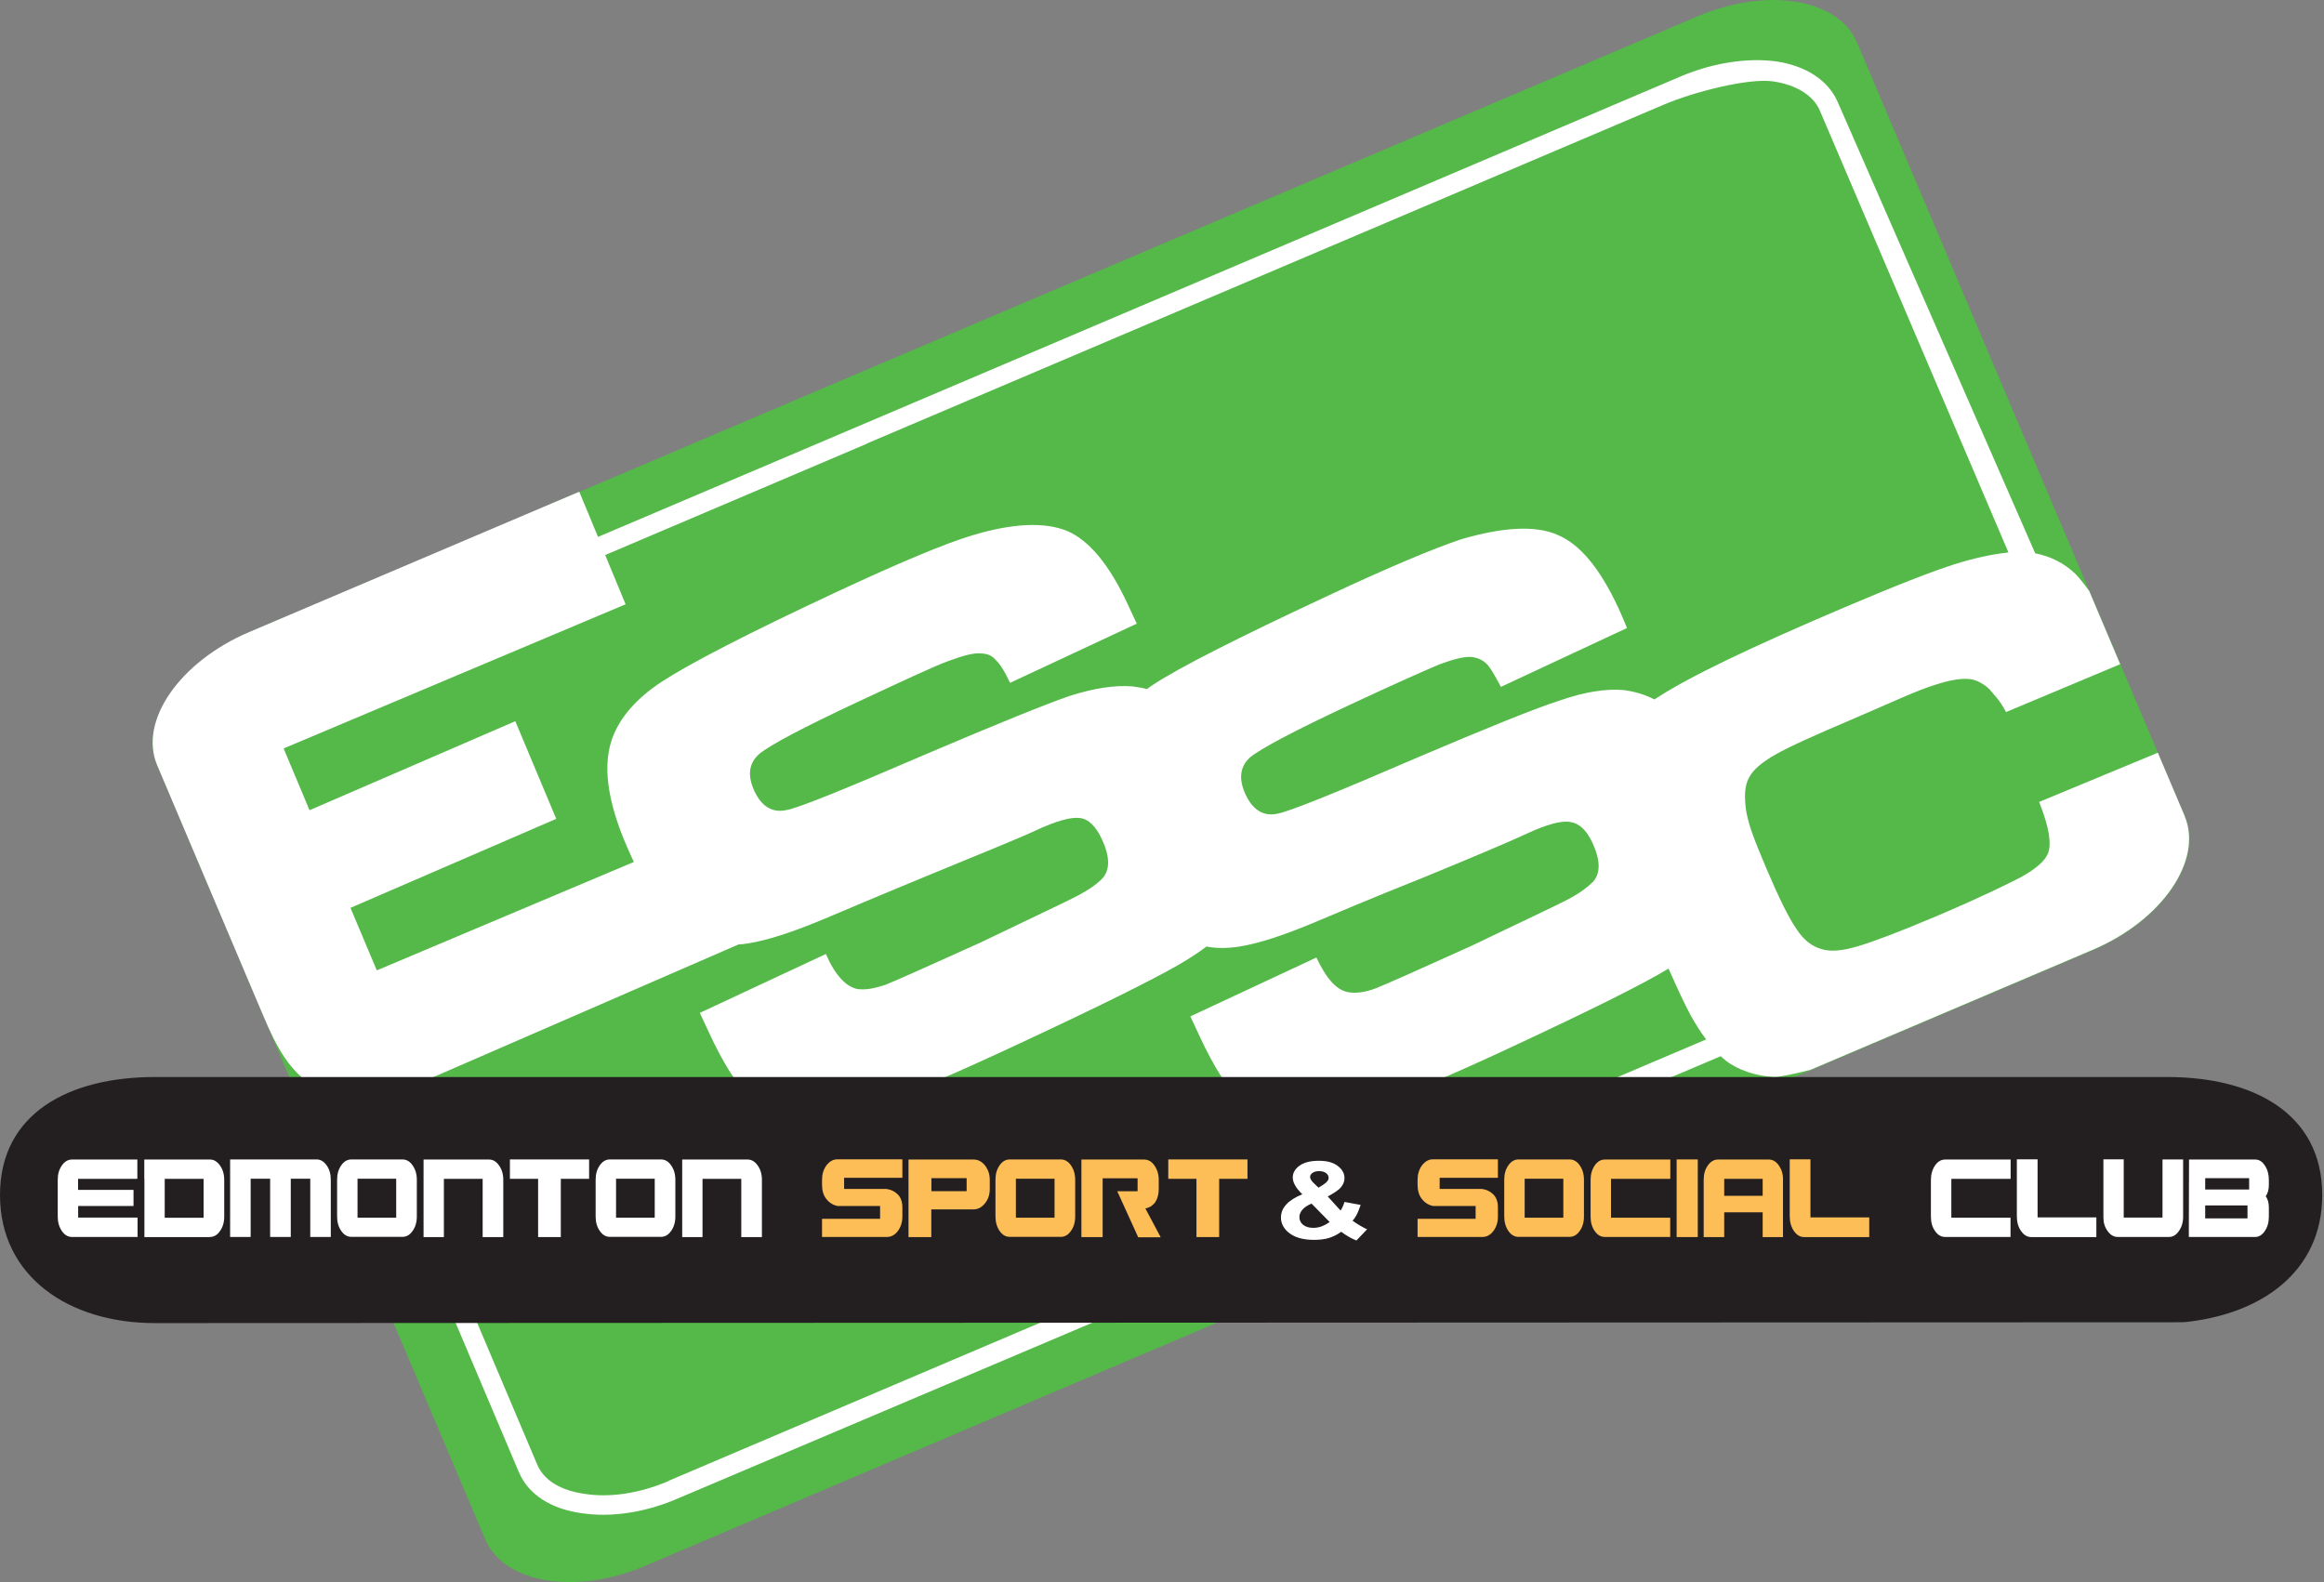 <svg width="235" height="160" viewBox="0 0 235 160" fill="none" xmlns="http://www.w3.org/2000/svg">
    <rect x="0" y="0" width="235" height="160" fill="#808080" stroke="none"/>
    <g clip-path="url(#clip0_619_2407)">
    <path d="M25.21 63.941L171.646 1.656C178.627 -1.31 185.87 -0.189 187.778 4.298L220.922 82.547C222.82 87.034 218.627 93.103 211.646 96.08L65.21 158.365C58.228 161.331 50.954 160.147 49.056 155.65L15.901 77.4C14.004 72.914 18.218 66.908 25.21 63.941Z" fill="#54B948"/>
    <path d="M220.922 82.547L218.197 76.122L206.195 81.101C207.201 83.627 207.474 85.356 207.086 86.3C206.771 87.096 205.849 87.872 204.371 88.7C202.914 89.444 200.472 90.671 195.859 92.631C192.138 94.214 189.486 95.21 187.914 95.681C186.342 96.153 185.147 96.268 184.245 95.996C183.291 95.744 182.432 95.126 181.688 93.994C180.87 92.83 179.864 90.765 178.585 87.757C177.317 84.748 176.908 83.669 176.593 82.159C176.363 80.681 176.384 79.486 176.866 78.627C177.264 77.862 178.124 77.107 179.549 76.3C180.922 75.514 183.511 74.35 187.285 72.746C191.059 71.142 193.899 69.769 195.88 69.193C197.841 68.553 199.14 68.553 199.769 68.816C200.22 68.952 201.006 69.465 201.31 69.864C201.614 70.262 202.17 70.723 202.851 72.013L214.392 67.17L211.258 59.769C210.692 58.983 210.126 58.281 209.832 58.008C208.711 56.939 207.358 56.268 205.797 55.954L185.859 10.388C184.885 8.082 182.568 6.646 179.581 6.205C176.782 5.839 173.323 6.3 169.958 7.725L86.897 43.061L60.472 54.298L58.574 49.727L25.199 63.92C18.218 66.887 13.994 72.893 15.891 77.379L26.468 102.358L26.593 102.652C27.987 105.964 29.235 108.291 31.813 109.927C33.459 110.975 35.063 111.478 36.614 111.457L52.463 148.868C53.438 151.174 55.755 152.61 58.816 153.029C61.646 153.459 65.042 153.029 68.396 151.604L174.004 106.813C174.182 106.981 174.35 107.138 174.528 107.275C175.797 108.249 177.61 108.815 179.361 108.92C179.843 108.952 181.384 108.616 183.061 108.197L211.625 96.048C218.606 93.082 222.799 87.002 220.901 82.516L220.922 82.547ZM87.652 44.853L170.723 9.528L168.26 10.576C171.289 9.287 176.792 7.883 179.266 8.228C181.583 8.564 183.354 9.612 184.025 11.195L203.092 55.87C201.551 56.027 199.633 56.436 197.799 57.013C195.367 57.778 191.656 59.235 186.551 61.405C177.013 65.461 170.597 68.532 167.296 70.734C166.331 70.241 165.272 69.916 164.119 69.78C162.358 69.644 160.22 69.969 157.736 70.838C155.231 71.635 150.44 73.585 143.407 76.572C135.042 80.189 130.252 82.128 129.078 82.306C127.725 82.568 126.667 81.876 125.954 80.356C125.22 78.774 125.377 77.516 126.415 76.583C127.484 75.713 130.797 73.941 136.446 71.3C141.059 69.14 144.057 67.82 145.545 67.191C147.054 66.635 148.113 66.363 148.889 66.447C149.455 66.551 149.895 66.719 150.304 67.117C150.681 67.463 151.143 68.281 151.771 69.465L164.518 63.511C164.098 62.453 163.784 61.782 163.616 61.415C161.771 57.463 159.748 55.011 157.463 54.078C155.241 53.113 152.002 53.302 147.778 54.528C145.031 55.44 140.514 57.327 134.203 60.283C125.22 64.476 119.298 67.474 116.583 69.256C116.373 69.392 116.174 69.539 115.975 69.686C115.503 69.56 115.01 69.476 114.507 69.413C112.746 69.277 110.671 69.581 108.166 70.377C105.681 71.237 100.901 73.176 93.805 76.195C85.377 79.832 80.597 81.772 79.476 81.929C78.061 82.222 77.002 81.53 76.289 80.01C75.555 78.428 75.702 77.17 76.813 76.216C77.883 75.346 81.195 73.574 86.782 70.964C91.457 68.784 94.486 67.359 95.943 66.834C97.453 66.279 98.574 65.975 99.287 66.09C99.885 66.111 100.356 66.331 100.702 66.761C101.08 67.107 101.572 67.841 102.138 69.057L114.948 63.071C114.497 62.096 114.182 61.425 114.015 61.069C112.18 57.117 110.147 54.664 107.924 53.7C105.639 52.767 102.379 52.893 98.176 54.182C95.461 55.011 90.88 56.929 84.507 59.906C75.524 64.099 69.696 67.128 66.918 68.941C64.203 70.723 62.505 72.778 61.813 74.958C60.891 77.903 61.572 81.74 63.857 86.656C63.941 86.834 64.025 86.992 64.099 87.17L38.103 98.134L35.44 91.813L56.247 82.809L52.107 72.935L31.3 81.939L28.679 75.692L63.26 61.111L61.195 56.132L87.631 44.885L87.652 44.853ZM67.631 149.769C64.602 151.059 61.593 151.478 59.078 151.069C56.761 150.734 55.021 149.759 54.319 148.103L38.658 111.132C38.857 111.069 39.046 110.996 39.235 110.922L74.675 95.514C75.01 95.493 75.346 95.461 75.692 95.398C77.621 95.094 80.251 94.235 83.459 92.883C85.126 92.18 88.637 90.681 94.151 88.407C99.539 86.184 103.029 84.78 104.665 84.015C106.792 83.019 108.302 82.61 109.161 82.725C110.084 82.809 110.818 83.585 111.415 84.853C112.233 86.614 112.264 87.935 111.488 88.816C110.996 89.34 110.168 89.948 109.046 90.545C107.987 91.111 104.644 92.673 99.088 95.346C93.721 97.778 90.534 99.193 89.539 99.591C88.449 99.948 87.579 100.136 86.709 100.021C85.576 99.811 84.444 98.637 83.511 96.478L70.765 102.432L71.698 104.434C73.166 107.6 74.549 109.769 75.859 111.006C77.17 112.243 78.889 112.924 80.891 113.092C82.893 113.26 85.545 112.767 88.784 111.625C92.044 110.545 96.897 108.428 103.396 105.388C111.163 101.761 116.446 99.14 119.182 97.568C120.252 96.95 121.184 96.331 122.002 95.723C123.029 95.922 124.14 95.912 125.346 95.723C127.275 95.419 129.843 94.581 133.05 93.228C134.717 92.526 138.291 90.996 143.836 88.784C149.172 86.593 152.62 85.126 154.266 84.361C156.394 83.365 157.904 82.956 158.795 83.134C159.665 83.249 160.419 83.931 161.017 85.21C161.834 86.971 161.866 88.291 161.09 89.172C160.535 89.727 159.769 90.304 158.648 90.901C157.589 91.478 154.245 93.029 148.753 95.671C143.386 98.103 140.199 99.518 139.14 99.937C138.145 100.325 137.18 100.482 136.373 100.346C135.178 100.168 134.109 98.962 133.113 96.834L120.367 102.788L121.331 104.853C122.778 107.956 124.151 110.126 125.524 111.331C126.834 112.568 128.501 113.27 130.587 113.48C132.558 113.595 135.147 113.124 138.449 111.95C141.709 110.87 146.593 108.815 153.082 105.776C160.734 102.201 165.996 99.602 168.721 97.956C169.644 100.031 170.367 101.593 170.933 102.631C171.457 103.585 171.981 104.402 172.526 105.115L67.621 149.748L67.631 149.769Z" fill="white"/>
    <path d="M15.65 133.805C7.002 133.805 0 129.13 0 120.849C0 112.568 7.013 108.92 15.65 108.92H219.161C227.809 108.92 234.822 112.568 234.822 120.849C234.822 128.606 228.669 132.946 220.786 133.721L15.65 133.805Z" fill="#231F20"/>
    <path fill-rule="evenodd" clip-rule="evenodd" d="M138.249 124.308L137.159 125.451C136.625 125.241 136.111 124.937 135.618 124.57C135.241 124.853 134.832 125.052 134.403 125.189C133.973 125.325 133.459 125.388 132.872 125.388C131.698 125.388 130.818 125.115 130.22 124.581C129.759 124.161 129.528 123.679 129.528 123.134C129.528 122.642 129.707 122.191 130.073 121.803C130.43 121.405 130.975 121.069 131.688 120.776C131.363 120.461 131.122 120.168 130.964 119.885C130.797 119.602 130.723 119.329 130.723 119.078C130.723 118.606 130.954 118.218 131.405 117.883C131.866 117.558 132.505 117.39 133.354 117.39C134.203 117.39 134.801 117.558 135.262 117.904C135.723 118.249 135.954 118.658 135.954 119.151C135.954 119.465 135.839 119.759 135.618 120.042C135.398 120.325 134.937 120.639 134.256 120.996L135.556 122.421C135.713 122.201 135.839 121.908 135.954 121.551L137.589 121.855C137.421 122.327 137.285 122.673 137.159 122.893C137.044 123.113 136.908 123.302 136.772 123.449C136.971 123.606 137.233 123.774 137.558 123.962C137.872 124.151 138.113 124.266 138.26 124.329L138.249 124.308ZM133.333 120.105L133.816 119.801C134.172 119.57 134.35 119.35 134.35 119.12C134.35 118.931 134.266 118.763 134.088 118.637C133.92 118.501 133.679 118.438 133.386 118.438C133.092 118.438 132.872 118.501 132.715 118.616C132.558 118.732 132.474 118.868 132.474 119.025C132.474 119.203 132.61 119.434 132.883 119.686L133.323 120.105H133.333ZM132.631 121.719C132.212 121.887 131.908 122.096 131.698 122.338C131.488 122.579 131.394 122.83 131.394 123.082C131.394 123.407 131.52 123.658 131.772 123.868C132.023 124.067 132.369 124.172 132.788 124.172C133.071 124.172 133.344 124.13 133.606 124.036C133.868 123.941 134.151 123.795 134.455 123.585L132.621 121.719H132.631Z" fill="white"/>
    <path d="M7.893 120.335H13.501V121.96H7.903V123.134H13.91V125.094H7.285C6.876 125.094 6.53 124.895 6.258 124.497C5.985 124.099 5.838 123.606 5.838 123.04V119.319C5.838 118.742 5.975 118.26 6.258 117.862C6.53 117.463 6.876 117.264 7.285 117.264H13.889V119.214H7.893V120.346V120.335Z" fill="white"/>
    <path fill-rule="evenodd" clip-rule="evenodd" d="M21.227 125.105H14.602V119.214H14.591V117.264H21.237C21.625 117.264 21.96 117.463 22.243 117.862C22.526 118.26 22.673 118.742 22.673 119.319V123.04C22.673 123.616 22.526 124.109 22.243 124.497C21.971 124.895 21.635 125.094 21.237 125.094L21.227 125.105ZM20.587 123.155V119.214H16.656V123.155H20.587Z" fill="white"/>
    <path d="M32.002 117.254H23.27V125.094H25.346V119.203H27.317V125.094H29.403V119.203H31.373V125.094H33.449V119.308C33.449 118.732 33.312 118.249 33.029 117.851C32.746 117.453 32.411 117.254 32.013 117.254H32.002Z" fill="white"/>
    <path fill-rule="evenodd" clip-rule="evenodd" d="M40.692 117.254C41.1 117.254 41.446 117.453 41.719 117.851C42.002 118.249 42.149 118.732 42.149 119.308V123.029C42.149 123.606 42.002 124.099 41.719 124.486C41.446 124.885 41.1 125.084 40.692 125.084H35.534C35.126 125.084 34.78 124.885 34.507 124.486C34.224 124.088 34.088 123.595 34.088 123.029V119.308C34.088 118.732 34.224 118.249 34.507 117.851C34.78 117.453 35.126 117.254 35.534 117.254H40.692ZM40.063 123.145V119.203H36.153V123.145H40.063Z" fill="white"/>
    <path d="M48.805 125.105H50.891V119.319C50.891 118.742 50.744 118.249 50.461 117.862C50.178 117.463 49.853 117.264 49.455 117.264H42.83V125.105H44.885V119.214H48.805V125.105Z" fill="white"/>
    <path d="M59.57 117.254V119.214H56.709V125.105H54.413V119.214H51.562V117.254H59.57Z" fill="white"/>
    <path fill-rule="evenodd" clip-rule="evenodd" d="M66.834 117.254C67.243 117.254 67.589 117.453 67.862 117.851C68.144 118.249 68.291 118.732 68.291 119.308V123.029C68.291 123.606 68.144 124.099 67.862 124.486C67.589 124.885 67.243 125.084 66.834 125.084H61.677C61.268 125.084 60.922 124.885 60.65 124.486C60.367 124.088 60.23 123.595 60.23 123.029V119.308C60.23 118.732 60.367 118.249 60.65 117.851C60.922 117.453 61.268 117.254 61.677 117.254H66.834ZM66.205 123.145V119.203H62.295V123.145H66.205Z" fill="white"/>
    <path d="M74.958 125.105H77.044V119.319C77.044 118.742 76.897 118.249 76.614 117.862C76.331 117.463 75.996 117.264 75.608 117.264H68.983V125.105H71.038V119.214H74.958V125.105Z" fill="white"/>
    <path d="M88.973 121.96H84.685C84.224 121.866 83.847 121.625 83.553 121.247C83.26 120.87 83.124 120.398 83.124 119.832V119.308C83.124 118.753 83.27 118.27 83.564 117.862C83.878 117.453 84.245 117.243 84.664 117.243H91.247V119.109H85.356V120.241H89.643C90.105 120.304 90.493 120.493 90.796 120.807C91.1 121.122 91.247 121.551 91.247 122.117V123.04C91.247 123.606 91.09 124.088 90.786 124.497C90.482 124.895 90.115 125.094 89.675 125.094H83.124V123.26H88.994V121.95L88.973 121.96Z" fill="#FDBE57"/>
    <path fill-rule="evenodd" clip-rule="evenodd" d="M97.746 120.461V119.151H94.182V120.461H97.746ZM94.172 122.306V125.105H91.866V117.264H98.459C98.899 117.264 99.277 117.463 99.602 117.862C99.916 118.27 100.084 118.753 100.084 119.308V120.241C100.084 120.807 99.927 121.289 99.602 121.688C99.287 122.086 98.91 122.296 98.459 122.306H94.172Z" fill="#FDBE57"/>
    <path fill-rule="evenodd" clip-rule="evenodd" d="M107.264 117.254C107.673 117.254 108.019 117.453 108.291 117.851C108.574 118.249 108.721 118.732 108.721 119.308V123.029C108.721 123.606 108.574 124.099 108.291 124.486C108.019 124.885 107.673 125.084 107.264 125.084H102.107C101.698 125.084 101.352 124.885 101.079 124.486C100.807 124.088 100.66 123.595 100.66 123.029V119.308C100.66 118.732 100.796 118.249 101.079 117.851C101.352 117.453 101.698 117.254 102.107 117.254H107.264ZM106.635 123.145V119.203H102.725V123.145H106.635Z" fill="#FDBE57"/>
    <path d="M111.499 119.151V125.105H109.35V117.264H115.681C116.111 117.264 116.457 117.463 116.73 117.862C117.023 118.27 117.17 118.763 117.17 119.319V120.241C117.17 120.482 117.149 120.702 117.096 120.912C117.044 121.122 116.971 121.321 116.866 121.499C116.761 121.677 116.614 121.824 116.447 121.95C116.268 122.075 116.059 122.159 115.818 122.212L117.369 125.126H115.094L112.977 120.472H115.031V119.161H111.488L111.499 119.151Z" fill="#FDBE57"/>
    <path d="M126.143 117.254V119.214H123.281V125.105H120.985V119.214H118.134V117.254H126.143Z" fill="#FDBE57"/>
    <path d="M149.193 121.96H144.906C144.444 121.866 144.067 121.625 143.774 121.247C143.48 120.87 143.344 120.398 143.344 119.832V119.308C143.344 118.753 143.49 118.27 143.784 117.862C144.098 117.453 144.465 117.243 144.885 117.243H151.467V119.109H145.576V120.241H149.864C150.325 120.304 150.713 120.493 151.017 120.807C151.321 121.122 151.467 121.551 151.467 122.117V123.04C151.467 123.606 151.31 124.088 151.006 124.497C150.702 124.895 150.335 125.094 149.895 125.094H143.344V123.26H149.214V121.95L149.193 121.96Z" fill="#FDBE57"/>
    <path fill-rule="evenodd" clip-rule="evenodd" d="M158.711 117.254C159.12 117.254 159.465 117.453 159.738 117.851C160.021 118.249 160.168 118.732 160.168 119.308V123.029C160.168 123.606 160.021 124.099 159.738 124.486C159.465 124.885 159.12 125.084 158.711 125.084H153.553C153.145 125.084 152.799 124.885 152.526 124.486C152.254 124.088 152.107 123.595 152.107 123.029V119.308C152.107 118.732 152.243 118.249 152.526 117.851C152.799 117.453 153.145 117.254 153.553 117.254H158.711ZM158.082 123.145V119.203H154.172V123.145H158.082Z" fill="#FDBE57"/>
    <path d="M162.904 123.155V119.214H168.899V117.264H162.285C161.876 117.264 161.53 117.463 161.258 117.862C160.985 118.26 160.839 118.753 160.839 119.319V123.04C160.839 123.616 160.975 124.099 161.258 124.497C161.53 124.895 161.876 125.094 162.285 125.094H168.889V123.145H162.914L162.904 123.155Z" fill="#FDBE57"/>
    <path d="M171.677 125.105V117.254H169.539V125.105H171.677Z" fill="#FDBE57"/>
    <path fill-rule="evenodd" clip-rule="evenodd" d="M175.587 120.933H178.239V119.214H174.35V120.933H175.587ZM174.35 122.6V125.105H172.275V119.319C172.275 118.742 172.411 118.26 172.694 117.862C172.977 117.463 173.312 117.264 173.721 117.264H178.868C179.256 117.264 179.591 117.463 179.874 117.862C180.147 118.249 180.294 118.7 180.294 119.235V125.105H178.239V122.6H174.35Z" fill="#FDBE57"/>
    <path d="M186.897 123.113H189.015V125.105H182.421C182.023 125.105 181.677 124.895 181.394 124.486C181.122 124.088 180.975 123.585 180.975 122.998V117.243H183.071V123.113H186.897Z" fill="#FDBE57"/>
    <path d="M197.316 123.155V119.214H203.312V117.264H196.698C196.289 117.264 195.943 117.463 195.671 117.862C195.398 118.26 195.251 118.753 195.251 119.319V123.04C195.251 123.616 195.388 124.099 195.671 124.497C195.943 124.895 196.289 125.094 196.698 125.094H203.302V123.145H197.327L197.316 123.155Z" fill="white"/>
    <path d="M209.864 123.113H211.981V125.105H205.388C204.99 125.105 204.644 124.895 204.361 124.486C204.078 124.088 203.941 123.585 203.941 122.998V117.243H206.038V123.113H209.864Z" fill="white"/>
    <path d="M218.669 117.254H220.755V123.04C220.755 123.616 220.608 124.109 220.325 124.497C220.052 124.895 219.717 125.094 219.319 125.094H214.14C213.732 125.094 213.386 124.885 213.103 124.476C212.83 124.099 212.694 123.648 212.694 123.113V117.243H214.748V123.134H218.669V117.243V117.254Z" fill="white"/>
    <path fill-rule="evenodd" clip-rule="evenodd" d="M221.331 125.105L221.352 117.264H228.05C228.428 117.264 228.753 117.463 229.015 117.862C229.287 118.27 229.424 118.763 229.424 119.319V119.832C229.424 120.304 229.319 120.681 229.109 120.975C229.319 121.268 229.424 121.646 229.424 122.117V123.04C229.424 123.616 229.287 124.099 229.015 124.497C228.742 124.895 228.417 125.094 228.05 125.094H221.321L221.331 125.105ZM227.264 123.218V121.908H222.987V123.218H227.264ZM227.432 120.294V119.151H222.987V120.294H227.432Z" fill="white"/>
    </g>
    <defs>
    <clipPath id="clip0_619_2407">
    <rect width="234.832" height="160" fill="white"/>
    </clipPath>
    </defs>
    </svg>
    